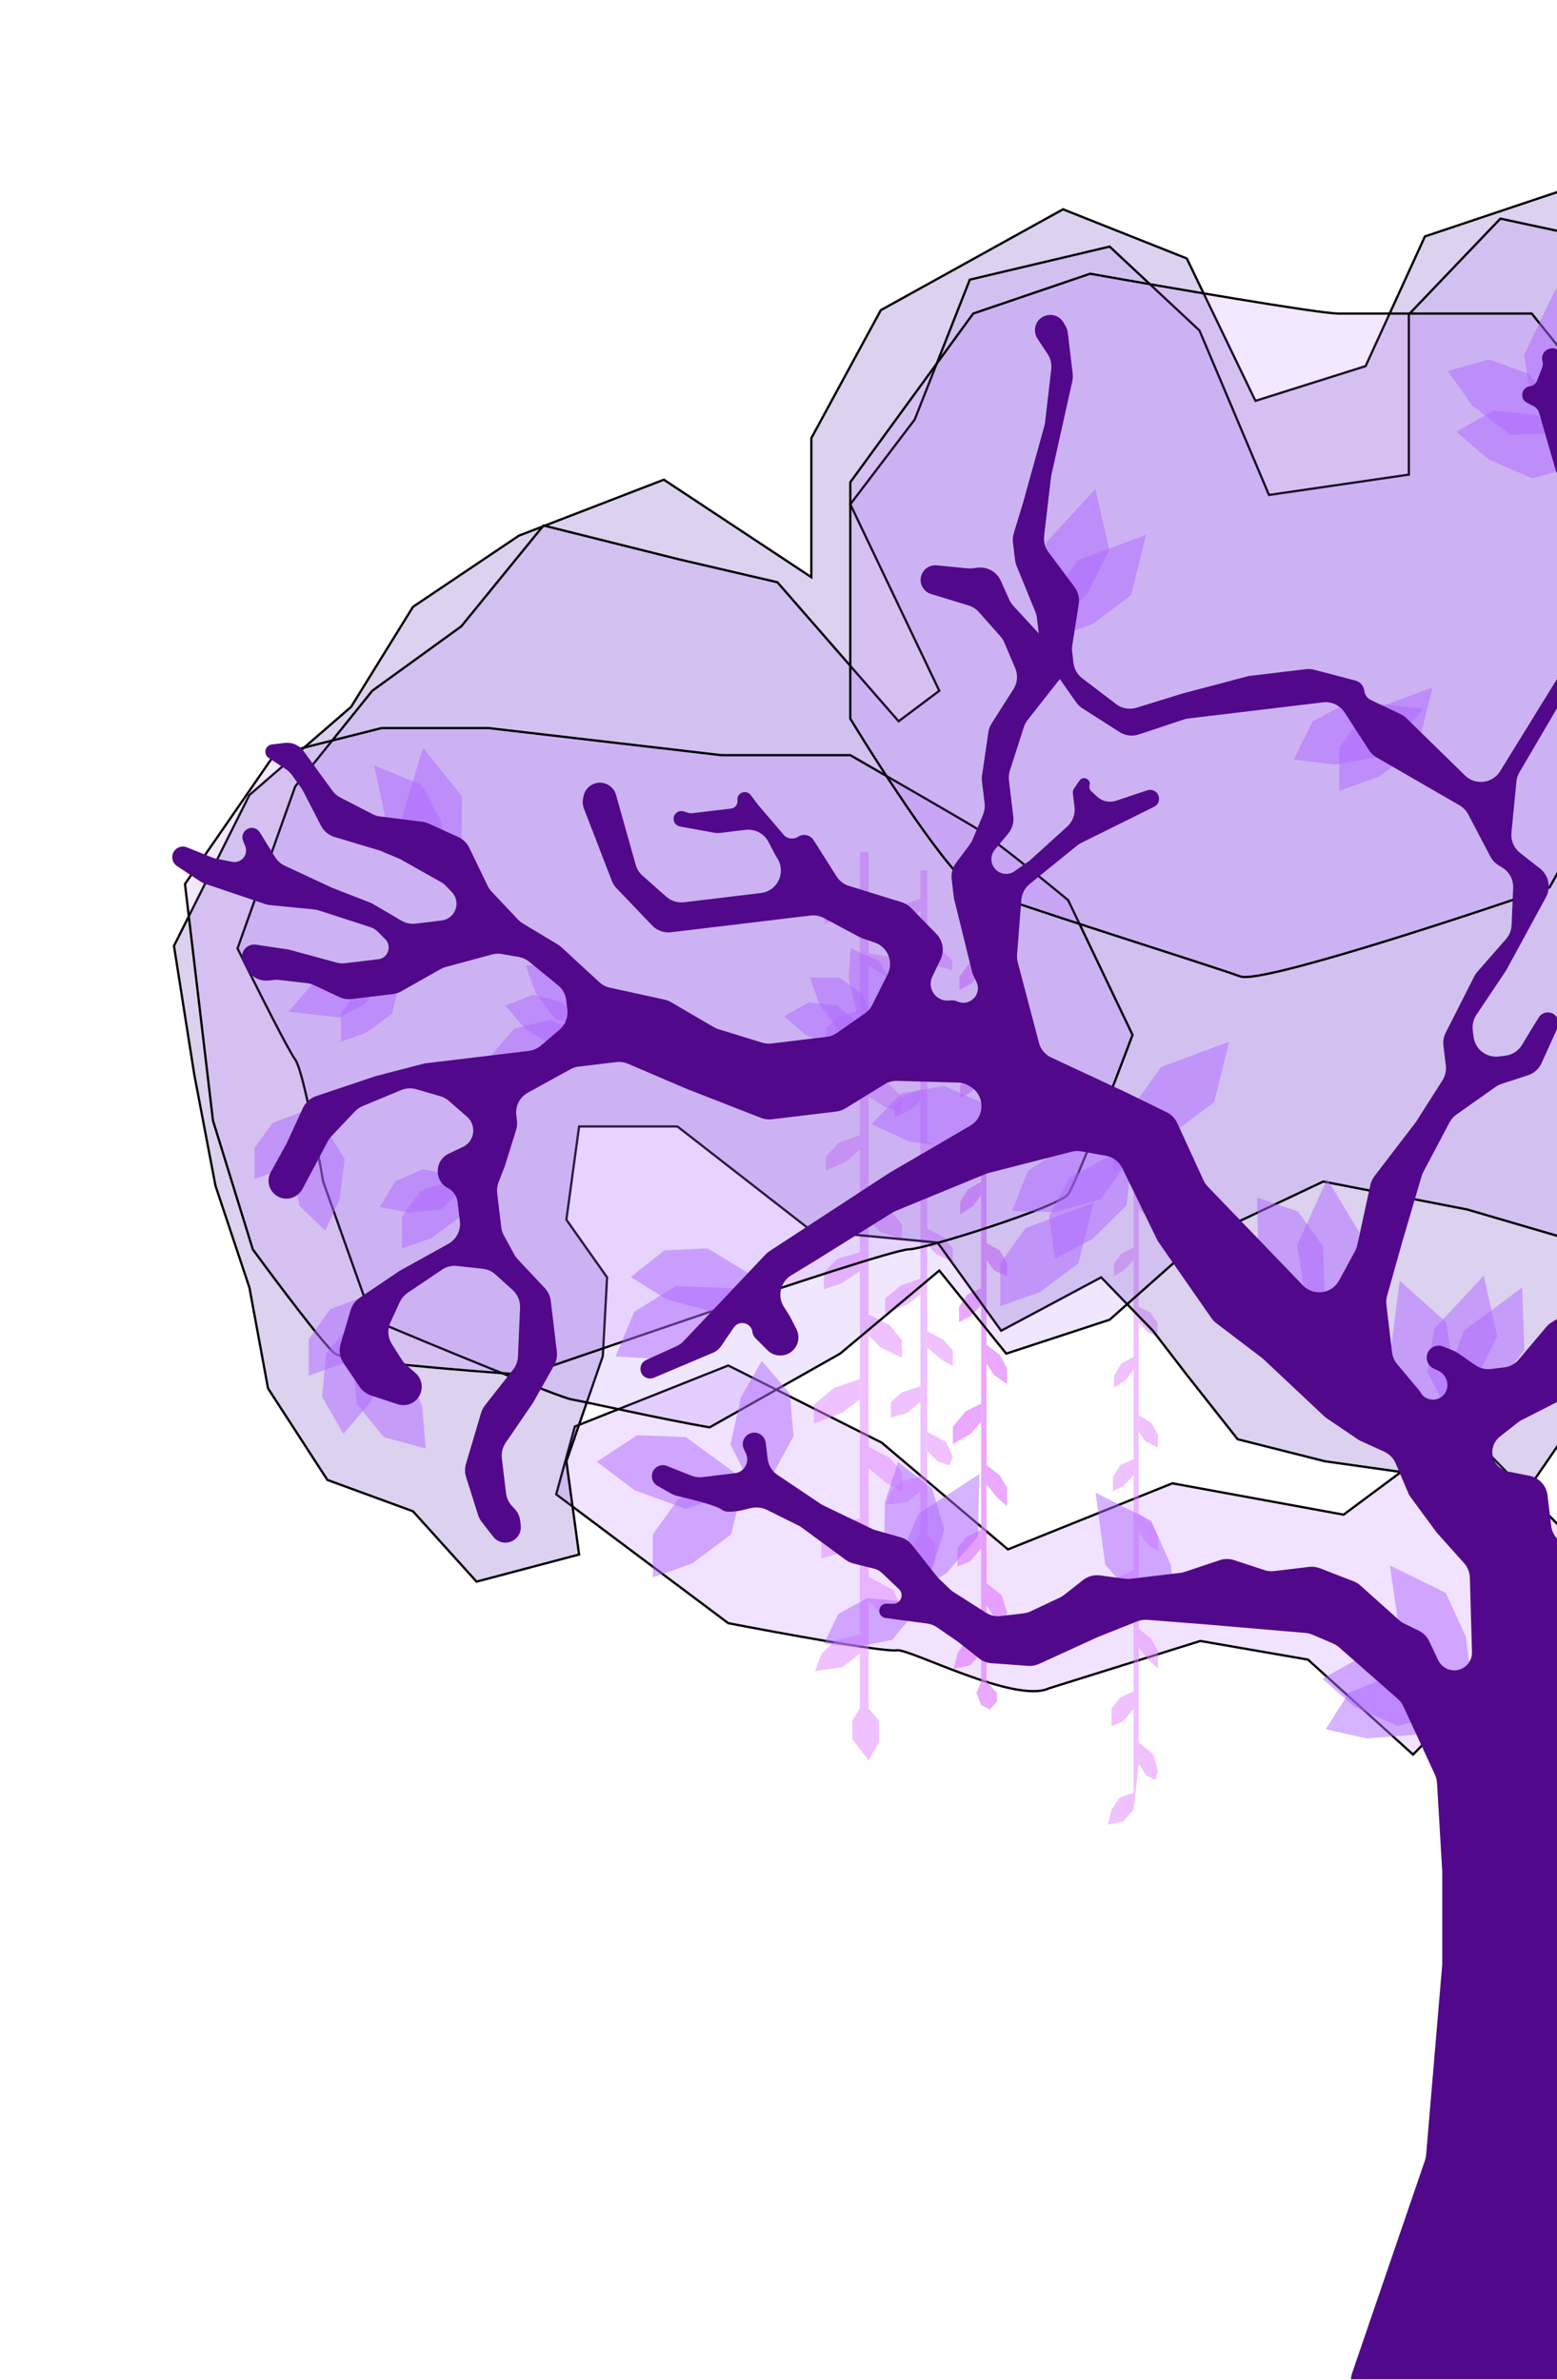 <svg width="687" height="1050" viewBox="0 0 687 1050" fill="none" xmlns="http://www.w3.org/2000/svg">
<g clip-path="url(#clip0_380_559)">
<g filter="url(#filter0_f_380_559)">
<path d="M321.331 716.114L245.417 659.271L253.644 629.354L321.331 602.429L389.019 636.459L444.74 683.579L517.289 654.41L592.829 668.246L645.184 629.354L705.019 690.684L623.494 774.078L577.123 732.194L529.629 723.967L462.69 744.909C447.856 751.765 401.135 727.183 395.75 728.081C390.365 728.978 343.894 720.477 321.331 716.114Z" fill="#BA6EFF" fill-opacity="0.2"/>
<path d="M321.331 716.114L245.417 659.271L253.644 629.354L321.331 602.429L389.019 636.459L444.74 683.579L517.289 654.41L592.829 668.246L645.184 629.354L705.019 690.684L623.494 774.078L577.123 732.194L529.629 723.967L462.69 744.909C447.856 751.765 401.135 727.183 395.75 728.081C390.365 728.978 343.894 720.477 321.331 716.114Z" stroke="black"/>
</g>
<path d="M432.911 619.243L425.902 622.778L420.432 629.512V637.088L428.125 632.711L432.911 627.324V619.243Z" fill="#E384FF" fill-opacity="0.7"/>
<path d="M441.117 597.694L435.305 593.317V601.566L438.553 606.617L444.365 610.657V603.755L441.117 597.694Z" fill="#E384FF" fill-opacity="0.7"/>
<path d="M432.911 741.968H435.305V708.299V698.45V654.933V646.347V601.566V593.317V555.944V548.369V505.945V498.538V453.589V448.539V407.967H432.911V422.613V428.674V471.265V476.989V521.433V527.325V568.402V575.978V619.243V627.324V674.966V683.047V721.598V729.342V741.968Z" fill="#E384FF" fill-opacity="0.7"/>
<path d="M441.117 551.736L435.305 548.369V555.944L438.553 560.321L444.365 563.183V557.123L441.117 551.736Z" fill="#E384FF" fill-opacity="0.7"/>
<path d="M432.911 568.402L426.757 571.095L423.167 576.651V583.217L427.783 581.028L432.911 575.978V568.402Z" fill="#E384FF" fill-opacity="0.7"/>
<path d="M432.911 521.433L427.099 524.632L423.68 530.187V535.743L429.321 532.039L432.911 527.325V521.433Z" fill="#E384FF" fill-opacity="0.7"/>
<path d="M440.775 501.063L435.305 498.538V505.945L439.579 510.154L444.194 512.342V505.945L440.775 501.063Z" fill="#E384FF" fill-opacity="0.7"/>
<path d="M432.911 471.265L427.099 474.127L423.68 478.673V484.397L428.467 481.703L432.911 476.989V471.265Z" fill="#E384FF" fill-opacity="0.7"/>
<path d="M440.775 450.054L435.305 448.539V453.589L439.579 457.629L444.194 459.649V454.599L440.775 450.054Z" fill="#E384FF" fill-opacity="0.7"/>
<path d="M432.911 422.613L427.441 425.307L423.338 430.862V436.754L428.637 433.892L432.911 428.674V422.613Z" fill="#E384FF" fill-opacity="0.7"/>
<path d="M441.117 650.892L435.305 646.347V654.933L440.091 660.825L444.365 664.528V656.448L441.117 650.892Z" fill="#E384FF" fill-opacity="0.7"/>
<path d="M432.911 674.966L426.415 677.996L422.483 683.047V691.127L428.125 688.77L432.911 683.047V674.966Z" fill="#E384FF" fill-opacity="0.7"/>
<path d="M441.972 703.753L435.305 698.45V708.299L438.895 713.686L443.169 715.874L444.365 711.329L441.972 703.753Z" fill="#E384FF" fill-opacity="0.7"/>
<path d="M432.911 721.598L426.415 723.787L422.483 729.342L420.774 736.244L428.125 734.729L432.911 729.342V721.598Z" fill="#E384FF" fill-opacity="0.7"/>
<path d="M435.305 741.968H432.911L430.86 746.85L432.911 752.237L436.843 754.258L439.921 750.554V746.85L435.305 741.968Z" fill="#E384FF" fill-opacity="0.7"/>
<path d="M500.192 692.553L493.621 695.95L488.493 702.423V709.704L495.705 705.497L500.192 700.319V692.553Z" fill="#E384FF" fill-opacity="0.5"/>
<path d="M507.885 671.842L502.436 667.635V675.563L505.481 680.417L510.931 684.301V677.667L507.885 671.842Z" fill="#E384FF" fill-opacity="0.5"/>
<path d="M500.192 798.371L502.436 778.146V768.681V726.855V718.603V675.563V667.635V631.715V624.434V583.659V576.54V533.339V528.485V489.49H500.192V503.567V509.392V550.328V555.829V598.545V604.208V643.688V650.969V692.553V700.319V746.109V753.876V790.929V798.371Z" fill="#E384FF" fill-opacity="0.5"/>
<path d="M507.885 627.67L502.436 624.434V631.715L505.481 635.922L510.931 638.672V632.847L507.885 627.67Z" fill="#E384FF" fill-opacity="0.5"/>
<path d="M500.192 643.688L494.423 646.277L491.057 651.616V657.927L495.384 655.823L500.192 650.969V643.688Z" fill="#E384FF" fill-opacity="0.5"/>
<path d="M500.192 598.545L494.743 601.619L491.538 606.959V612.298L496.827 608.739L500.192 604.208V598.545Z" fill="#E384FF" fill-opacity="0.5"/>
<path d="M507.565 578.967L502.436 576.54V583.659L506.443 587.704L510.77 589.808V583.659L507.565 578.967Z" fill="#E384FF" fill-opacity="0.5"/>
<path d="M500.192 550.328L494.743 553.079L491.538 557.447V562.949L496.025 560.36L500.192 555.829V550.328Z" fill="#E384FF" fill-opacity="0.5"/>
<path d="M507.565 529.941L502.436 528.485V533.339L506.443 537.222L510.77 539.164V534.31L507.565 529.941Z" fill="#E384FF" fill-opacity="0.5"/>
<path d="M500.192 503.567L495.064 506.156L491.217 511.495V517.158L496.186 514.408L500.192 509.392V503.567Z" fill="#E384FF" fill-opacity="0.5"/>
<path d="M507.885 722.971L502.436 718.603V726.855L506.924 732.518L510.931 736.077V728.311L507.885 722.971Z" fill="#E384FF" fill-opacity="0.5"/>
<path d="M500.192 746.109L494.102 749.022L490.416 753.876V761.642L495.705 759.377L500.192 753.876V746.109Z" fill="#E384FF" fill-opacity="0.5"/>
<path d="M508.687 773.777L502.436 768.681V778.146L505.802 783.324L509.809 785.427L510.931 781.059L508.687 773.777Z" fill="#E384FF" fill-opacity="0.5"/>
<path d="M500.192 790.929L494.102 793.032L490.416 798.371L488.813 805.005L495.705 803.549L500.192 798.371V790.929Z" fill="#E384FF" fill-opacity="0.5"/>
<path d="M379.381 608.433L367.991 612.325L359.102 619.74V628.081L371.603 623.261L379.381 617.33V608.433Z" fill="#E384FF" fill-opacity="0.5"/>
<path d="M392.716 584.706L383.27 579.887V588.97L388.549 594.531L397.994 598.979V591.379L392.716 584.706Z" fill="#E384FF" fill-opacity="0.5"/>
<path d="M379.381 753.755H383.27V706.488V695.644V647.729V638.276V588.97V579.887V538.737V530.396V483.685V475.529V426.038V420.477V375.806H379.381V391.932V398.605V445.501V451.803V500.738V507.226V552.454V560.795V608.433V617.33V669.787V678.684V721.131V729.658V753.755Z" fill="#E384FF" fill-opacity="0.5"/>
<path d="M392.716 534.103L383.27 530.396V538.737L388.549 543.557L397.994 546.708V540.035L392.716 534.103Z" fill="#E384FF" fill-opacity="0.5"/>
<path d="M379.381 552.454L369.38 555.42L363.546 561.536V568.765L371.047 566.356L379.381 560.795V552.454Z" fill="#E384FF" fill-opacity="0.5"/>
<path d="M379.381 500.738L369.936 504.26L364.38 510.377V516.494L373.547 512.416L379.381 507.226V500.738Z" fill="#E384FF" fill-opacity="0.5"/>
<path d="M392.16 478.31L383.27 475.529V483.685L390.215 488.319L397.716 490.729V483.685L392.16 478.31Z" fill="#E384FF" fill-opacity="0.5"/>
<path d="M379.381 445.501L369.936 448.652L364.38 453.657V459.959L372.158 456.993L379.381 451.803V445.501Z" fill="#E384FF" fill-opacity="0.5"/>
<path d="M392.16 422.146L383.27 420.477V426.038L390.215 430.487L397.716 432.711V427.15L392.16 422.146Z" fill="#E384FF" fill-opacity="0.5"/>
<path d="M379.381 391.932L370.491 394.898L363.824 401.015V407.502L372.436 404.351L379.381 398.605V391.932Z" fill="#E384FF" fill-opacity="0.5"/>
<path d="M392.716 643.28L383.27 638.276V647.729L391.049 654.216L397.994 658.294V649.397L392.716 643.28Z" fill="#E384FF" fill-opacity="0.5"/>
<path d="M379.381 669.787L368.825 673.123L362.435 678.684V687.581L371.603 684.986L379.381 678.684V669.787Z" fill="#E384FF" fill-opacity="0.5"/>
<path d="M394.105 701.483L383.27 695.644V706.488L389.104 712.42L396.049 714.829L397.994 709.824L394.105 701.483Z" fill="#E384FF" fill-opacity="0.5"/>
<path d="M379.381 721.131L368.825 723.541L362.435 729.658L359.657 737.258L371.603 735.59L379.381 729.658V721.131Z" fill="#E384FF" fill-opacity="0.5"/>
<path d="M383.27 753.755H379.381L376.047 759.13V767.286L383.27 776.695L387.848 768.658V759.13L383.27 753.755Z" fill="#E384FF" fill-opacity="0.5"/>
<path d="M406.114 564.144L397.353 567.158L390.515 572.899V579.357L400.131 575.626L406.114 571.033V564.144Z" fill="#E384FF" fill-opacity="0.5"/>
<path d="M416.372 545.774L409.106 542.043V549.075L413.166 553.381L420.432 556.825V550.941L416.372 545.774Z" fill="#E384FF" fill-opacity="0.5"/>
<path d="M406.114 676.661H409.106V640.064V631.669V594.57V587.251V549.075V542.043V510.183V503.724V467.558V461.244V422.925V418.62V384.032H406.114V396.518V401.685V437.994V442.874V480.762V485.785V520.803V527.261V564.144V571.033V611.648V618.537V651.402V658.004V676.661Z" fill="#E384FF" fill-opacity="0.5"/>
<path d="M416.372 506.595L409.106 503.724V510.183L413.166 513.914L420.432 516.354V511.187L416.372 506.595Z" fill="#E384FF" fill-opacity="0.5"/>
<path d="M406.114 520.803L398.421 523.099L393.934 527.835V533.432L399.703 531.566L406.114 527.261V520.803Z" fill="#E384FF" fill-opacity="0.5"/>
<path d="M406.114 480.762L398.849 483.489L394.575 488.225V492.961L401.627 489.803L406.114 485.785V480.762Z" fill="#E384FF" fill-opacity="0.5"/>
<path d="M415.944 463.396L409.106 461.244V467.558L414.448 471.146L420.218 473.012V467.558L415.944 463.396Z" fill="#E384FF" fill-opacity="0.5"/>
<path d="M406.114 437.994L398.849 440.434L394.575 444.309V449.188L400.558 446.892L406.114 442.874V437.994Z" fill="#E384FF" fill-opacity="0.5"/>
<path d="M415.944 419.911L409.106 418.62V422.925L414.448 426.369L420.218 428.092V423.786L415.944 419.911Z" fill="#E384FF" fill-opacity="0.5"/>
<path d="M406.114 396.518L399.276 398.814L394.147 403.55V408.573L400.772 406.134L406.114 401.685V396.518Z" fill="#E384FF" fill-opacity="0.5"/>
<path d="M416.372 591.125L409.106 587.251V594.57L415.089 599.593L420.432 602.75V595.861L416.372 591.125Z" fill="#E384FF" fill-opacity="0.5"/>
<path d="M406.114 611.648L397.994 614.231L393.079 618.537V625.426L400.131 623.416L406.114 618.537V611.648Z" fill="#E384FF" fill-opacity="0.5"/>
<path d="M417.44 636.189L409.106 631.669V640.064L413.594 644.657L418.936 646.522L420.432 642.648L417.44 636.189Z" fill="#E384FF" fill-opacity="0.5"/>
<path d="M406.114 651.402L397.994 653.268L393.079 658.004L390.942 663.888L400.131 662.596L406.114 658.004V651.402Z" fill="#E384FF" fill-opacity="0.5"/>
<path d="M409.106 676.661H406.114L403.55 680.823V687.138L409.106 694.422L412.627 688.2V680.823L409.106 676.661Z" fill="#E384FF" fill-opacity="0.5"/>
<g filter="url(#filter1_f_380_559)">
<path d="M357.98 254.641L292.91 211.635L228.962 236.317L182.217 267.73L154.917 311.858L110.042 350.75L76.759 417.316L85.734 474.158L95.083 523.147L110.042 568.023L118.269 612.525L144.446 652.913L182.217 666.75L210.264 697.789L255.514 685.822L249.904 644.686L265.985 598.314L267.854 563.536L249.904 538.106L255.514 496.97H298.893L357.98 542.968L413.7 548.203L441.748 587.095L485.876 563.536L508.687 587.095L523.646 606.541L546.084 634.963L584.602 644.686L642.94 652.913H676.971L689.312 634.963H720.351H754.382V136.843L701.279 80L628.73 104.308L602.552 161.524L553.937 176.857L523.646 114.031L469.047 92.341L388.645 136.843L357.98 193.311V254.641Z" fill="#7548C2" fill-opacity="0.25"/>
<path d="M357.98 254.641L292.91 211.635L228.962 236.317L182.217 267.73L154.917 311.858L110.042 350.75L76.759 417.316L85.734 474.158L95.083 523.147L110.042 568.023L118.269 612.525L144.446 652.913L182.217 666.75L210.264 697.789L255.514 685.822L249.904 644.686L265.985 598.314L267.854 563.536L249.904 538.106L255.514 496.97H298.893L357.98 542.968L413.7 548.203L441.748 587.095L485.876 563.536L508.687 587.095L523.646 606.541L546.084 634.963L584.602 644.686L642.94 652.913H676.971L689.312 634.963H720.351H754.382V136.843L701.279 80L628.73 104.308L602.552 161.524L553.937 176.857L523.646 114.031L469.047 92.341L388.645 136.843L357.98 193.311V254.641Z" stroke="black"/>
</g>
<g filter="url(#filter2_f_380_559)">
<path d="M693.426 547.081L757 560.544V209.391L719.604 108.795L662.013 96.454L621.625 138.712V209.391L559.921 218.366L529.256 145.817L489.616 108.795L427.912 123.38L403.604 185.084L375.183 222.48L414.449 304.752L396.499 318.215L343.022 256.885L299.642 246.788L239.808 231.829L203.533 276.331L164.267 304.752L130.236 347.01L104.807 418.437C111.912 432.897 126.946 462.939 130.236 467.426C133.527 471.914 139.835 505.197 142.577 521.277L164.267 582.233C191.317 593.577 246.764 616.489 252.149 617.386C257.534 618.284 291.415 625.987 313.105 629.727L370.695 597.192L414.449 560.544L443.992 597.192L489.616 582.233L529.256 547.081L583.855 521.277L647.429 533.618L693.426 547.081Z" fill="#9C63FF" fill-opacity="0.15"/>
<path d="M693.426 547.081L757 560.544V209.391L719.604 108.795L662.013 96.454L621.625 138.712V209.391L559.921 218.366L529.256 145.817L489.616 108.795L427.912 123.38L403.604 185.084L375.183 222.48L414.449 304.752L396.499 318.215L343.022 256.885L299.642 246.788L239.808 231.829L203.533 276.331L164.267 304.752L130.236 347.01L104.807 418.437C111.912 432.897 126.946 462.939 130.236 467.426C133.527 471.914 139.835 505.197 142.577 521.277L164.267 582.233C191.317 593.577 246.764 616.489 252.149 617.386C257.534 618.284 291.415 625.987 313.105 629.727L370.695 597.192L414.449 560.544L443.992 597.192L489.616 582.233L529.256 547.081L583.855 521.277L647.429 533.618L693.426 547.081Z" stroke="black"/>
</g>
<g filter="url(#filter3_f_380_559)">
<path d="M215.5 321.207L318.34 333.174H375.182C390.141 341.775 421.928 360.099 429.407 364.587C436.887 369.074 460.446 388.147 471.291 397.122L499.712 456.582C491.61 478.147 474.582 522.4 471.291 526.887C467.178 532.497 407.717 551.195 400.986 551.195C395.601 551.195 343.645 568.397 318.34 576.998L231.954 606.542C205.777 604.797 152.3 600.483 147.812 597.193C143.325 593.902 121.759 565.156 111.538 551.195L93.961 494.352L81.621 390.016L120.887 333.174L168.38 321.207H215.5Z" fill="#AF69FF" fill-opacity="0.15"/>
<path d="M215.5 321.207L318.34 333.174H375.182C390.141 341.775 421.928 360.099 429.407 364.587C436.887 369.074 460.446 388.147 471.291 397.122L499.712 456.582C491.61 478.147 474.582 522.4 471.291 526.887C467.178 532.497 407.717 551.195 400.986 551.195C395.601 551.195 343.645 568.397 318.34 576.998L231.954 606.542C205.777 604.797 152.3 600.483 147.812 597.193C143.325 593.902 121.759 565.156 111.538 551.195L93.961 494.352L81.621 390.016L120.887 333.174L168.38 321.207H215.5Z" stroke="black"/>
</g>
<g filter="url(#filter4_f_380_559)">
<path d="M590.586 138.338H675.85L709.507 180.222L727.083 264.364C721.723 286.926 710.703 333.697 709.507 340.279C708.31 346.86 691.806 377.176 683.703 391.512C641.819 405.972 555.882 434.069 547.206 430.778C536.361 426.664 441.748 397.121 429.407 391.512C419.535 387.024 389.144 340.029 375.183 317.093V212.757L429.407 138.338L481.014 120.762C513.923 126.62 581.91 138.338 590.586 138.338Z" fill="#AF69FF" fill-opacity="0.15"/>
<path d="M590.586 138.338H675.85L709.507 180.222L727.083 264.364C721.723 286.926 710.703 333.697 709.507 340.279C708.31 346.86 691.806 377.176 683.703 391.512C641.819 405.972 555.882 434.069 547.206 430.778C536.361 426.664 441.748 397.121 429.407 391.512C419.535 387.024 389.144 340.029 375.183 317.093V212.757L429.407 138.338L481.014 120.762C513.923 126.62 581.91 138.338 590.586 138.338Z" stroke="black"/>
</g>
<path d="M302.634 634.026L331.805 655.387L302.561 665.636L280.063 657.498L263.366 644.882L281.213 633.153L302.634 634.026Z" fill="#AF69FF" fill-opacity="0.5"/>
<path d="M299.132 661.515L329.184 650.296L322.533 676.972L305.537 689.687L288.048 695.92V676.972L299.132 661.515Z" fill="#AF69FF" fill-opacity="0.5"/>
<path d="M350.128 633.694L334.641 661.785L322.305 637.215L326.914 616.496L336.12 600.373L348.465 614.746L350.128 633.694Z" fill="#AF69FF" fill-opacity="0.5"/>
<path d="M382.595 705.076L407.036 707.255L393.64 723.467L377.714 726.63L363.588 725.157L369.844 712.082L382.595 705.076Z" fill="#AF69FF" fill-opacity="0.5"/>
<path d="M416.67 674.891L407.137 705.519L390.121 683.926L390.477 662.703L396.259 645.06L411.238 656.663L416.67 674.891Z" fill="#AF69FF" fill-opacity="0.5"/>
<path d="M405.294 667.857L432.136 650.295L431.524 677.78L417.745 693.926L402.059 703.858L397.886 685.376L405.294 667.857Z" fill="#AF69FF" fill-opacity="0.5"/>
<path d="M487.676 690.312L483.385 658.522L507.928 670.912L516.567 690.3L518.775 708.735L500.297 704.542L487.676 690.312Z" fill="#AF69FF" fill-opacity="0.5"/>
<path d="M452.458 541.844L482.509 530.625L475.858 557.301L458.862 570.016L441.373 576.249V557.301L452.458 541.844Z" fill="#AF69FF" fill-opacity="0.5"/>
<path d="M471.821 519.622L500.083 504.449L497.094 531.779L481.969 546.672L465.482 555.208L462.924 536.434L471.821 519.622Z" fill="#AF69FF" fill-opacity="0.5"/>
<path d="M469.492 506.226L501.565 506.757L485.632 529.162L465.166 534.791L446.609 534.207L453.528 516.568L469.492 506.226Z" fill="#AF69FF" fill-opacity="0.5"/>
<path d="M312.204 550.764L339.622 567.414L314.558 578.71L294.049 573.238L278.326 563.365L293.203 551.632L312.204 550.764Z" fill="#AF69FF" fill-opacity="0.5"/>
<path d="M248.224 442.25L263.081 459.105L243.965 461.426L231.396 453.487L222.943 443.605L235.339 438.865L248.224 442.25Z" fill="#AF69FF" fill-opacity="0.5"/>
<path d="M242.788 449.926L268.681 459.481L249.369 473.142L231.149 471.891L216.247 466.138L226.883 453.783L242.788 449.926Z" fill="#AF69FF" fill-opacity="0.5"/>
<path d="M255.641 433.576L263.366 454.339L244.999 449.744L236.244 438.001L231.953 425.918L244.999 425.918L255.641 433.576Z" fill="#AF69FF" fill-opacity="0.5"/>
<path d="M369.34 443.613L385.5 457.292L367.996 462.075L355.189 456.394L345.956 448.338L356.864 442.221L369.34 443.613Z" fill="#AF69FF" fill-opacity="0.5"/>
<path d="M380.868 438.864L388.533 459.396L370.308 454.852L361.621 443.24L357.362 431.291L370.308 431.291L380.868 438.864Z" fill="#AF69FF" fill-opacity="0.5"/>
<path d="M394.882 435.568L393.728 458.618L378.001 446.621L374.446 431.769L375.314 418.439L387.831 423.84L394.882 435.568Z" fill="#AF69FF" fill-opacity="0.5"/>
<path d="M186.533 515.86L208.505 519.872L195.012 533.451L180.313 534.991L167.632 532.479L174.391 521.149L186.533 515.86Z" fill="#AF69FF" fill-opacity="0.5"/>
<path d="M177.369 360.606L186.66 329.904L203.847 351.362L203.658 372.587L198.015 390.275L182.945 378.791L177.369 360.606Z" fill="#AF69FF" fill-opacity="0.5"/>
<path d="M170.637 363.547L165.048 337.661L186.05 346.27L194.414 361.669L197.424 376.698L181.945 374.443L170.637 363.547Z" fill="#AF69FF" fill-opacity="0.5"/>
<path d="M149.697 448.844L127.243 446.386L139.872 431.713L154.587 429.097L167.56 430.713L161.562 442.631L149.697 448.844Z" fill="#AF69FF" fill-opacity="0.5"/>
<path d="M157.684 437.012L177.354 429.655L173 447.148L161.876 455.485L150.428 459.572V447.148L157.684 437.012Z" fill="#AF69FF" fill-opacity="0.5"/>
<path d="M120.346 495.338L142.202 487.246L137.365 506.488L125.004 515.659L112.285 520.155V506.488L120.346 495.338Z" fill="#AF69FF" fill-opacity="0.5"/>
<path d="M129.21 516.357L139.863 491.735L152.09 511.2L149.905 528.815L143.527 542.973L132.105 531.996L129.21 516.357Z" fill="#AF69FF" fill-opacity="0.5"/>
<path d="M185.618 525.44L208.02 517.164L203.062 536.843L190.392 546.223L177.354 550.821V536.843L185.618 525.44Z" fill="#AF69FF" fill-opacity="0.5"/>
<path d="M512.292 470.792L542.344 459.573L535.693 486.249L518.696 498.964L501.208 505.197V486.249L512.292 470.792Z" fill="#AF69FF" fill-opacity="0.5"/>
<path d="M416.499 479.084L445.837 492.055L422.44 506.493L401.397 503.714L384.531 495.953L397.769 482.398L416.499 479.084Z" fill="#AF69FF" fill-opacity="0.5"/>
<path d="M583.785 549.857L584.839 581.917L561.675 567.11L555.041 546.948L554.708 528.384L572.667 534.424L583.785 549.857Z" fill="#AF69FF" fill-opacity="0.5"/>
<path d="M572.325 549.347L585.625 520.157L599.799 543.714L596.783 564.725L588.833 581.503L575.428 568.113L572.325 549.347Z" fill="#AF69FF" fill-opacity="0.5"/>
<path d="M645.841 587.087L671.639 568.023L672.594 595.499L659.758 612.404L644.663 623.214L639.443 604.999L645.841 587.087Z" fill="#AF69FF" fill-opacity="0.5"/>
<path d="M632.813 586.25L654.688 562.788L660.654 589.625L651.128 608.594L638.265 621.982L629.801 605.031L632.813 586.25Z" fill="#AF69FF" fill-opacity="0.5"/>
<path d="M602.044 314.476L632.095 303.257L625.444 329.933L608.448 342.648L590.959 348.88V329.933L602.044 314.476Z" fill="#AF69FF" fill-opacity="0.5"/>
<path d="M596.088 309.278L627.981 312.712L610.084 333.581L589.192 337.334L570.764 335.071L579.253 318.131L596.088 309.278Z" fill="#AF69FF" fill-opacity="0.5"/>
<path d="M475.644 247.162L505.695 235.943L499.045 262.619L482.048 275.334L464.559 281.567V262.619L475.644 247.162Z" fill="#AF69FF" fill-opacity="0.5"/>
<path d="M461.571 239.357L483.287 215.748L489.434 242.544L480.036 261.576L467.264 275.052L458.686 258.157L461.571 239.357Z" fill="#AF69FF" fill-opacity="0.5"/>
<path d="M613.527 596.851L617.58 565.031L638.097 583.331L641.443 604.292L638.822 622.672L622.051 613.855L613.527 596.851Z" fill="#AF69FF" fill-opacity="0.5"/>
<path d="M298.203 567.384L334.502 568.789L315.901 593.756L292.589 599.616L271.593 598.489L279.87 578.692L298.203 567.384Z" fill="#AF69FF" fill-opacity="0.5"/>
<path d="M145.69 577.588L171.371 568.024L165.687 590.765L151.163 601.604L136.218 606.917V590.765L145.69 577.588Z" fill="#AF69FF" fill-opacity="0.5"/>
<path d="M143.948 597.252L164.364 572.51L171.942 598.938L163.58 618.447L151.551 632.589L142.077 616.18L143.948 597.252Z" fill="#AF69FF" fill-opacity="0.5"/>
<path d="M157.403 619.401L154.344 587.47L178.39 600.798L186.273 620.506L187.767 639.012L169.465 634.108L157.403 619.401Z" fill="#AF69FF" fill-opacity="0.5"/>
<path d="M677.942 183.069L702.579 203.611L676.113 211.055L656.646 202.593L642.566 190.491L659.023 181.102L677.942 183.069Z" fill="#AF69FF" fill-opacity="0.5"/>
<path d="M692.776 167.215L717.002 146.191L720.106 173.508L708.632 191.366L694.429 203.324L687.8 185.574L692.776 167.215Z" fill="#AF69FF" fill-opacity="0.5"/>
<path d="M672.543 156.406L686.438 127.495L700.126 151.338L696.68 172.282L688.388 188.894L675.26 175.232L672.543 156.406Z" fill="#AF69FF" fill-opacity="0.5"/>
<path d="M674.944 165.115L693.811 191.057L666.328 191.804L649.521 178.84L638.826 163.663L657.08 158.582L674.944 165.115Z" fill="#AF69FF" fill-opacity="0.5"/>
<path d="M617.884 722.37L613.245 690.63L637.923 702.749L646.773 722.042L649.183 740.452L630.66 736.461L617.884 722.37Z" fill="#AF69FF" fill-opacity="0.5"/>
<path d="M612.728 739.746L644.125 746.32L624.249 765.315L603.089 766.981L584.975 762.905L595.099 746.889L612.728 739.746Z" fill="#AF69FF" fill-opacity="0.5"/>
<path d="M618.919 733.506L643.376 754.262L616.846 761.475L597.454 752.844L583.479 740.62L600.018 731.374L618.919 733.506Z" fill="#AF69FF" fill-opacity="0.5"/>
<path fill-rule="evenodd" clip-rule="evenodd" d="M756.999 978.898V1049.69H596.081C596.126 1048.77 596.3 1047.84 596.616 1046.92L628.745 953.122C629.011 952.346 629.18 951.541 629.249 950.724L636.361 866.669V825.563L634.053 786.565C633.979 785.318 633.673 784.096 633.149 782.963L619.231 752.832C618.645 751.564 617.8 750.433 616.751 749.511L590.829 726.749C590.037 726.053 589.14 725.487 588.171 725.072L579.134 721.197C578.152 720.777 577.11 720.516 576.046 720.425L531.113 716.582L506.251 714.643C504.73 714.524 503.202 714.755 501.784 715.318L484.525 722.17L458.498 734.068C456.97 734.767 455.291 735.069 453.616 734.947L437.492 733.776C435.506 733.632 433.608 732.898 432.041 731.668L422.558 724.223L413.449 717.95C412.15 717.055 410.657 716.48 409.094 716.272L390.731 713.833C390.377 713.786 390.034 713.679 389.715 713.518C386.673 711.98 387.854 707.383 391.261 707.502L393.925 707.594C397.39 707.715 399.165 703.486 396.65 701.098L389.124 693.95C388.16 693.034 386.974 692.383 385.683 692.061L376.62 689.802C375.354 689.487 374.163 688.927 373.112 688.154L353.755 673.912C353.287 673.568 352.79 673.265 352.27 673.007L338.41 666.137C335.98 664.932 333.174 664.801 330.558 665.519C326.134 666.733 320.642 667.699 318.685 666.162C316.246 664.247 305.374 661.476 299.049 660.054C298.07 659.834 297.13 659.479 296.255 658.986L290.105 655.523C288.751 654.76 287.842 653.398 287.657 651.855C287.216 648.182 290.867 645.376 294.304 646.746L305.045 651.031C306.598 651.651 308.282 651.871 309.942 651.672L319.796 650.49L324.289 649.951C328.461 649.451 330.916 645.01 329.121 641.211L328.221 639.306C326.445 635.548 329.685 631.363 333.768 632.142C335.943 632.556 337.599 634.331 337.862 636.529L338.711 643.6C339.057 646.492 340.648 649.09 343.067 650.713L362.085 663.476C362.48 663.741 362.892 663.977 363.32 664.183L384.748 674.5C385.27 674.751 385.813 674.957 386.37 675.114L397.277 678.192C399.302 678.764 401.096 679.96 402.402 681.609L413.788 695.991L419.158 701.15C419.633 701.606 420.152 702.014 420.707 702.368L434.994 711.481C436.944 712.726 439.265 713.255 441.562 712.98L451.733 711.76C452.799 711.632 453.838 711.333 454.809 710.875L467.608 704.836C468.287 704.516 468.927 704.121 469.517 703.657L477.879 697.09C480.005 695.421 482.715 694.683 485.392 695.045L496.358 696.524C497.196 696.637 498.046 696.643 498.886 696.542L520.789 693.915C521.461 693.835 522.123 693.686 522.765 693.472L538.217 688.313C540.255 687.633 542.458 687.627 544.499 688.296L557.93 692.701C559.317 693.156 560.787 693.301 562.237 693.127L577.607 691.284C579.235 691.089 580.886 691.297 582.415 691.89L597.213 697.633C598.335 698.068 599.368 698.702 600.264 699.504L617.31 714.757C617.995 715.371 618.762 715.887 619.588 716.29L625.993 719.42C628.033 720.417 629.674 722.079 630.644 724.132L634.569 732.438C635.688 734.807 637.918 736.461 640.51 736.844C645.334 737.556 649.63 733.739 649.491 728.865L648.55 696.009C648.483 693.646 647.58 691.384 646.002 689.623L633.941 676.16L622.491 660.631C622.03 660.005 621.643 659.327 621.338 658.611L615.82 645.639C614.841 643.338 613.036 641.487 610.759 640.451L600.516 635.79C600.003 635.557 599.511 635.281 599.045 634.965L585.425 625.729C584.988 625.432 584.575 625.102 584.191 624.74L557.128 599.315L536.66 583.75C535.829 583.118 535.102 582.36 534.506 581.503L511.277 548.134C510.981 547.709 510.719 547.262 510.492 546.796L495.198 515.368C493.799 512.493 491.109 510.46 487.961 509.899L477.074 507.957C475.667 507.706 474.221 507.76 472.836 508.115L435.473 517.688L395.202 534.245C394.686 534.457 394.188 534.712 393.715 535.007L358.804 556.765L349.126 562.641C344.337 565.548 342.871 571.821 345.874 576.55L348.515 580.709L351.41 586.37C352.954 589.39 352.429 593.055 350.1 595.52C346.997 598.803 341.794 598.873 338.604 595.674L333.294 590.347C332.579 589.63 332.125 588.695 332.005 587.69C331.506 583.534 326.12 582.221 323.765 585.681L318.199 593.858C317.308 595.167 316.057 596.192 314.598 596.809L288.506 607.839C287.675 608.19 286.755 608.269 285.876 608.064C281.912 607.139 281.371 601.717 285.074 600.028L298.682 593.819C299.781 593.318 300.772 592.609 301.602 591.731L337.755 553.477C338.294 552.907 338.898 552.402 339.555 551.973L392.377 517.478L428.106 496.644C434.672 492.815 434.735 483.35 428.22 479.435L427.541 479.026C426.065 478.139 424.386 477.648 422.665 477.601L395.857 476.862C393.914 476.808 391.998 477.322 390.343 478.34L373.022 488.993C371.79 489.751 370.409 490.232 368.974 490.404L340.618 493.805C338.983 494.001 337.326 493.791 335.792 493.192L302.984 480.39L277.072 469.308C275.459 468.618 273.692 468.365 271.949 468.574L255.308 470.57C254.034 470.723 252.801 471.119 251.677 471.738L232.915 482.066C229.343 484.032 227.323 487.97 227.808 492.018L228.092 494.388C228.26 495.789 228.13 497.21 227.71 498.557L222.73 514.518L219.979 521.589C219.384 523.12 219.175 524.775 219.37 526.406L221.175 541.45C221.326 542.714 221.718 543.938 222.329 545.055L226.927 553.467C227.331 554.207 227.827 554.892 228.402 555.507L240.39 568.308C241.844 569.861 242.766 571.839 243.019 573.952L245.701 596.315C245.955 598.428 245.527 600.567 244.481 602.421L235.237 618.798L223.109 636.528C221.741 638.529 221.145 640.958 221.434 643.365L223.284 658.788C223.536 660.888 224.447 662.854 225.887 664.403L227.183 665.799C228.472 667.187 229.288 668.947 229.514 670.827L229.767 672.938C230.216 676.682 227.545 680.081 223.801 680.53C221.421 680.816 219.065 679.832 217.595 677.938L212.571 671.468C211.846 670.534 211.292 669.479 210.936 668.352L205.658 651.676C205.055 649.771 205.036 647.728 205.605 645.813L212.284 623.319C212.643 622.108 213.229 620.976 214.01 619.983L226.406 604.224C227.702 602.576 228.448 600.562 228.537 598.468L229.455 576.948C229.582 573.975 228.378 571.1 226.171 569.105L218.634 562.288C217.075 560.878 215.111 559.995 213.021 559.765L201.695 558.518C199.341 558.259 196.972 558.844 195.009 560.168L179.887 570.366C178.373 571.388 177.167 572.805 176.401 574.464L172.261 583.427C170.835 586.513 171.075 590.112 172.898 592.981L177.32 599.944C177.828 600.744 178.447 601.468 179.159 602.094L183.328 605.757C186.703 608.724 187.015 613.873 184.021 617.225C181.876 619.627 178.51 620.529 175.451 619.52L163.789 615.673C161.693 614.982 159.885 613.617 158.647 611.792L151.593 601.398C149.908 598.915 149.427 595.807 150.283 592.931L154.73 577.98C155.391 575.759 156.803 573.837 158.724 572.541L176.229 560.734L197.835 548.746C201.389 546.774 203.396 542.847 202.912 538.811L201.891 530.295C201.572 527.639 199.947 525.318 197.56 524.111C195.173 522.904 193.547 520.583 193.229 517.928L193.197 517.659C192.761 514.026 194.7 510.521 198.01 508.959L204.2 506.039C207.336 504.559 209.173 501.238 208.76 497.795C208.523 495.818 207.562 493.998 206.063 492.688L198.038 485.677C196.935 484.713 195.634 484.003 194.227 483.598L183.623 480.543C181.442 479.914 179.112 480.047 177.016 480.918L159.998 487.994C158.702 488.532 157.533 489.338 156.569 490.359L146.221 501.308C145.604 501.961 145.078 502.694 144.657 503.487L133.55 524.407C133.246 524.98 132.874 525.514 132.442 525.997L132.264 526.197C128.448 530.47 121.493 529.381 119.166 524.145C118.162 521.885 118.275 519.285 119.472 517.121L126.421 504.555L133.629 488.875C134.781 486.369 136.918 484.45 139.533 483.572L165.913 474.718L187.379 469.155L216.865 465.619L233.322 463.645C235.281 463.41 237.126 462.601 238.626 461.32L246.905 454.248C249.449 452.075 250.737 448.775 250.339 445.454L249.832 441.23C249.524 438.657 248.229 436.305 246.22 434.668L233.479 424.286C232.149 423.202 230.562 422.479 228.872 422.186L221.416 420.892C219.978 420.642 218.502 420.711 217.092 421.092L196.687 426.62C195.884 426.838 195.111 427.155 194.386 427.563L177.047 437.349C175.899 437.997 174.633 438.412 173.323 438.569L155.153 440.748C153.294 440.971 151.409 440.668 149.714 439.872L138.569 434.642C137.593 434.184 136.549 433.886 135.477 433.762L123.102 432.32C122.322 432.229 121.534 432.231 120.754 432.324L118.725 432.567C114.617 433.06 110.631 430.966 108.707 427.303L107.347 424.713C106.346 422.807 106.558 420.49 107.889 418.797C109.103 417.254 111.053 416.481 112.995 416.774L127.521 418.962L148.52 424.672C149.762 425.009 151.057 425.104 152.335 424.951L166.912 423.202C171.222 422.685 173.044 417.432 169.979 414.358L166.572 410.94C165.728 410.093 164.694 409.459 163.557 409.089L140.793 401.691C140.11 401.47 139.406 401.322 138.692 401.251L119.106 399.304C118.352 399.229 117.608 399.068 116.89 398.825L90.519 389.899C89.703 389.623 88.925 389.242 88.206 388.766L78.103 382.08C76.955 381.32 76.199 380.094 76.035 378.727C75.611 375.189 79.132 372.489 82.439 373.817L93.775 378.368C94.307 378.582 94.858 378.744 95.421 378.854L102.484 380.222C106.466 380.993 109.719 377.046 108.201 373.285L107.26 370.954C105.836 367.425 109.514 364 112.933 365.67C113.639 366.015 114.233 366.554 114.645 367.223L121.356 378.116C122.381 379.781 123.872 381.108 125.643 381.934L146.373 391.601L163.207 398.17C163.698 398.362 164.173 398.592 164.628 398.858L177.126 406.182C179.01 407.286 181.204 407.743 183.372 407.483L194.843 406.107C196.695 405.885 198.396 404.977 199.612 403.563C202.114 400.652 201.998 396.317 199.344 393.544L196.84 390.926C196.16 390.216 195.379 389.609 194.521 389.126L176.568 379.015L167.746 375.292L147.619 369.256C145.017 368.476 142.844 366.67 141.6 364.254L133.747 348.996C133.52 348.555 133.261 348.132 132.972 347.73L128.745 341.859C128.03 340.866 127.14 340.013 126.118 339.342L118.534 334.362C117.735 333.838 117.209 332.988 117.095 332.04C116.882 330.263 118.15 328.649 119.927 328.436L125.629 327.752C128.86 327.365 132.049 328.756 133.963 331.388L146.66 348.843C147.577 350.104 148.776 351.133 150.161 351.848L164.333 359.161C165.376 359.699 166.505 360.049 167.669 360.196L186.273 362.541C187.269 362.666 188.24 362.941 189.154 363.355L202.187 369.267C204.32 370.235 206.046 371.921 207.063 374.031L215.166 390.835C215.613 391.762 216.2 392.614 216.907 393.362L228.602 405.731C229.226 406.391 229.937 406.963 230.716 407.432L246.074 416.662C246.656 417.012 247.2 417.42 247.7 417.881L264.459 433.33C265.765 434.534 267.368 435.368 269.103 435.747L293.167 441.004C294.19 441.228 295.172 441.61 296.076 442.138L314.941 453.154C315.604 453.541 316.309 453.85 317.042 454.076L336.273 459.993C337.609 460.404 339.016 460.53 340.404 460.364L364.715 457.448C366.344 457.252 367.899 456.66 369.244 455.722L381.669 447.058C383.039 446.102 384.148 444.819 384.894 443.325L391.666 429.774C394.373 424.357 391.682 417.796 385.952 415.84L380.709 414.05C380.197 413.875 379.701 413.66 379.225 413.405L363.543 405.022C361.735 404.056 359.673 403.668 357.638 403.913L336.587 406.437L310.639 409.55L296.14 411.289C293.016 411.663 289.898 410.546 287.723 408.273L272.043 391.886C271.13 390.931 270.415 389.805 269.939 388.573L257.66 356.754C257.081 355.255 256.958 353.617 257.305 352.048L257.52 351.075C258.532 346.495 263.51 344.015 267.776 345.965C269.745 346.865 271.218 348.585 271.805 350.669L280.502 381.552C281.023 383.4 282.064 385.059 283.502 386.331L293.999 395.618C296.137 397.51 298.982 398.398 301.816 398.058L319.77 395.904L335.741 393.989C342.928 393.127 346.846 385.152 343.138 378.936L342.041 377.097L339.043 371.39C337.114 367.717 333.117 365.617 328.999 366.111L317.882 367.445C316.885 367.564 315.876 367.533 314.888 367.352L300.033 364.629C299.141 364.466 298.35 363.956 297.833 363.21C295.97 360.527 298.558 357.005 301.676 357.98L303.71 358.616C304.272 358.792 304.864 358.846 305.448 358.776L322.554 356.725C324.342 356.51 325.618 354.887 325.404 353.099C325.006 349.787 329.25 348.085 331.251 350.755L334.638 355.275L345.747 368.258C347.35 370.131 350.096 370.518 352.154 369.162C354.439 367.656 357.514 368.318 358.977 370.631L369.105 386.637C370.377 388.647 372.324 390.137 374.596 390.841L397.849 398.047C399.442 398.54 400.886 399.424 402.05 400.618L413.139 411.992C416.066 414.995 416.809 419.505 414.999 423.288L411.369 430.877C408.858 436.125 413.126 442.079 418.903 441.387L419.173 441.354C420.309 441.218 421.462 441.39 422.509 441.851C427.893 444.224 433.349 438.672 430.883 433.33L429.383 430.082C429.177 429.635 429.013 429.169 428.895 428.69L420.917 396.323L419.908 387.91C419.603 385.368 420.285 382.806 421.813 380.751L427.974 372.468C428.46 371.814 428.864 371.104 429.178 370.352L433.732 359.443C434.397 357.851 434.638 356.113 434.433 354.4L433.279 344.783C433.174 343.907 433.186 343.021 433.313 342.148L436.095 323.077C436.299 321.68 436.796 320.342 437.554 319.151L447.168 304.046C448.937 301.267 449.224 297.794 447.934 294.762L443.135 283.479C442.712 282.485 442.131 281.567 441.415 280.759L431.915 270.044C430.692 268.664 429.111 267.649 427.347 267.112L410.804 262.071C409.584 261.7 408.501 260.976 407.691 259.993C404.018 255.534 407.571 248.861 413.32 249.421L426.914 250.743C427.633 250.813 428.357 250.805 429.073 250.719L431.298 250.452C435.646 249.931 439.829 252.3 441.617 256.298L445.301 264.535C445.742 265.521 446.34 266.429 447.071 267.224L458.348 279.48L457.52 272.573C457.413 271.683 457.187 270.811 456.848 269.981L448.557 249.694C448.218 248.864 447.992 247.992 447.885 247.102L446.954 239.339C446.788 237.961 446.912 236.564 447.316 235.236L451.423 221.743L460.822 187.872C460.961 187.374 461.06 186.865 461.12 186.352L463.846 162.865C464.118 160.526 463.556 158.167 462.259 156.203L457.767 149.398C456.78 147.902 456.428 146.075 456.789 144.319C458.04 138.227 466.165 136.923 469.26 142.317L470.211 143.973C470.71 144.844 471.03 145.807 471.149 146.804L473.308 164.804C473.443 165.928 473.386 167.067 473.139 168.172L463.786 210.1L460.705 236.451C460.408 238.991 461.095 241.549 462.626 243.597L474.111 258.971C475.723 261.129 476.397 263.847 475.979 266.508L473.116 284.733C472.973 285.641 472.957 286.564 473.066 287.476L473.669 292.503C473.991 295.19 475.388 297.631 477.541 299.269L492.465 310.629C495.032 312.584 498.385 313.179 501.468 312.228L521.938 305.918L550.929 298.257L576.17 295.23C577.416 295.08 578.68 295.167 579.895 295.485L598.041 300.24C600.144 300.791 601.696 302.572 601.955 304.73C602.172 306.537 603.301 308.106 604.946 308.885L617.911 315.022C618.915 315.497 619.832 316.136 620.626 316.912L646.409 342.133C650.99 346.614 658.546 345.69 661.911 340.235L688.403 297.307L700.324 272.078C701.291 270.032 704.333 270.526 704.603 272.773C704.751 274.01 705.874 274.892 707.111 274.744L726.237 272.45C729.47 272.062 732.012 275.165 730.995 278.258C730.455 279.9 729.013 281.081 727.297 281.287L713.739 282.913C712.477 283.065 711.255 283.455 710.139 284.064L703.033 287.942C701.44 288.811 700.114 290.097 699.197 291.662L670.424 340.729C669.691 341.979 669.239 343.373 669.098 344.815L666.891 367.407C666.559 370.805 667.983 374.137 670.668 376.245L679.52 383.194C683.359 386.208 684.462 391.552 682.129 395.839L664.603 428.054L651.443 447.719C650.114 449.704 649.541 452.1 649.825 454.471L650.172 457.363C650.83 462.847 655.808 466.759 661.292 466.101L664.201 465.752C667.263 465.385 669.985 463.625 671.576 460.983L676.039 453.575L678.939 448.907C681.303 445.1 687.141 446.395 687.675 450.844C687.778 451.705 687.643 452.578 687.285 453.368L680.187 469.014C679.029 471.565 676.855 473.514 674.193 474.386L662.529 478.207C661.583 478.517 660.689 478.966 659.876 479.539L642.651 491.695C641.366 492.602 640.313 493.799 639.577 495.189L628.001 517.07C627.687 517.663 627.434 518.284 627.246 518.927L618.608 548.315L612.019 571.754C611.663 573.02 611.56 574.344 611.717 575.651L614.234 596.635C614.465 598.566 615.255 600.388 616.507 601.877L626.047 613.229C626.316 613.549 626.552 613.895 626.753 614.262C629.204 618.748 635.737 618.52 637.994 613.934C638.539 612.828 638.757 611.573 638.61 610.349L638.591 610.182C638.304 607.791 636.796 605.719 634.608 604.711L632.584 603.778C630.914 603.009 629.764 601.428 629.545 599.603C629.067 595.616 633.029 592.57 636.759 594.058L641.429 595.921C642.011 596.153 642.566 596.451 643.082 596.809L650.93 602.257C652.941 603.653 655.393 604.263 657.824 603.971L663.704 603.266C666.217 602.965 668.523 601.721 670.155 599.787L682.273 585.429C682.972 584.601 683.8 583.892 684.726 583.33L707.863 569.284L724.098 561.784C727.066 560.414 729.176 557.679 729.75 554.461L730.922 547.882C731.195 546.349 731.106 544.774 730.663 543.281L724.553 522.704C724.393 522.163 724.278 521.609 724.211 521.049L722.608 507.681C722.519 506.945 722.513 506.201 722.589 505.463L724.108 490.759C724.307 488.837 723.944 486.899 723.065 485.179L719.792 478.779C719.248 477.714 719.152 476.477 719.525 475.341C720.615 472.025 724.913 471.175 727.182 473.828L727.797 474.546C728.528 475.4 729.638 475.833 730.754 475.699C732.874 475.445 734.224 473.306 733.543 471.283L727.337 452.864C726.333 449.882 727.721 446.621 730.566 445.279L732.351 444.437C736.4 442.527 740.839 446.211 739.707 450.543C738.645 454.608 742.529 458.223 746.508 456.872L747.914 456.395C749.855 455.736 751.334 454.142 751.845 452.156L753.363 446.254C753.694 444.969 754.543 443.878 755.709 443.242C756.136 443.009 756.568 442.847 756.999 442.75V461.863L756.885 462.127C756.441 463.155 755.82 464.097 755.051 464.911L747.613 472.782C746.98 473.452 746.442 474.206 746.016 475.023L740.335 485.905L733.013 504.096C732.676 504.932 732.556 505.84 732.664 506.735C733.25 511.622 739.562 513.199 742.378 509.162L754.727 491.459C755.085 490.946 755.394 490.4 755.65 489.829L756.999 486.822V501.728C756.776 502.236 756.512 502.725 756.209 503.19L743.001 523.416C741.716 525.384 741.165 527.741 741.445 530.074L742.883 542.065C743.704 548.912 750.966 552.768 756.999 549.959V581.399L751.994 583.115L725.363 590.803C724.238 591.128 723.179 591.647 722.234 592.338L706.064 604.162L701.689 606.768C701.256 607.026 700.844 607.316 700.455 607.635L688.271 617.655C687.71 618.117 687.1 618.516 686.452 618.845L671.385 626.508C670.804 626.804 670.254 627.155 669.742 627.557L661.804 633.791C659.403 635.676 658.16 638.677 658.523 641.708C658.975 645.472 661.8 648.516 665.519 649.247L674.813 651.072C679.067 651.908 682.298 655.389 682.814 659.694L683.291 663.668L684.435 673.206C684.825 676.457 686.782 679.312 689.675 680.848L696.983 684.727C698.785 685.683 700.837 686.066 702.863 685.823L705.784 685.473C708.692 685.124 711.606 686.067 713.758 688.053L716.116 690.23C720.992 694.731 728.819 693.321 731.819 687.402L733.428 684.227C734.126 682.85 735.465 681.913 736.998 681.729C740.298 681.333 742.923 684.447 741.975 687.632L738.059 700.798C737.473 702.766 736.297 704.506 734.688 705.782L722.957 715.087L708.652 725.263C706.195 727.011 704.658 729.774 704.468 732.782L703.325 750.909L704.744 793.645C704.76 794.126 704.811 794.606 704.896 795.079L710.366 825.563L716.398 859.902L720.946 897.821C721.069 898.851 721.352 899.855 721.784 900.798L741.387 943.561L756.999 978.898ZM756.999 256.255L752.573 247.11C751.875 245.669 750.841 244.415 749.558 243.456L723.255 223.802L698.542 201.524C696.746 199.904 695.597 197.689 695.309 195.287L691.151 160.62C691.066 159.908 690.826 159.222 690.449 158.612L688.711 155.799C686.003 151.414 679.25 154.348 680.608 159.32C680.86 160.243 680.809 161.222 680.462 162.114L678.177 167.989C677.661 169.316 676.456 170.25 675.043 170.42C671.272 170.872 670.357 175.928 673.73 177.672L676.678 179.197C677.866 179.812 678.75 180.888 679.122 182.174L686.28 206.941C686.571 207.949 687.019 208.905 687.608 209.773L697.245 223.998C698.435 225.755 700.154 227.088 702.152 227.803L716.563 232.964C717.403 233.265 718.199 233.677 718.929 234.188L734.815 245.317C736.099 246.216 737.153 247.404 737.893 248.785L749.1 269.708L756.999 281.436V256.255ZM756.999 353.342L753.71 346.642C752.455 344.085 748.587 345.231 748.926 348.059C748.97 348.42 748.934 348.787 748.823 349.134L744.869 361.445C744.429 362.816 744.29 364.265 744.461 365.694L746.079 379.184C746.239 380.514 746.664 381.799 747.33 382.961L754.645 395.739L756.999 399.684V376.608C756.617 375.357 756.484 374.039 756.61 372.731L756.999 368.703V353.342ZM474.804 309.813L467.639 299.581L453.435 317.638C452.702 318.571 452.14 319.626 451.777 320.754L445.587 339.965C445.145 341.338 445.005 342.79 445.176 344.222L447.089 360.171C447.416 362.894 446.61 365.632 444.859 367.744L438.932 374.895C437.793 376.268 437.269 378.048 437.482 379.818C438.067 384.696 443.642 387.188 447.666 384.37L454.226 379.778L470.902 364.653C473.302 362.476 474.499 359.272 474.113 356.055L473.387 350.005C473.295 349.236 473.487 348.459 473.928 347.822L476.308 344.383C477.913 342.064 481.528 343.781 480.746 346.49C480.485 347.393 480.755 348.365 481.443 349.005L484.091 351.465C486.332 353.548 489.531 354.24 492.433 353.272L506.216 348.67C506.913 348.437 507.661 348.404 508.375 348.574C511.963 349.426 512.519 354.299 509.215 355.938L477.065 371.884C476.404 372.211 475.781 372.611 475.209 373.076L454.327 390.011C452.198 391.738 450.871 394.263 450.657 396.996L448.761 421.191C448.673 422.31 448.774 423.435 449.06 424.519L458.418 460.054C459.175 462.929 461.173 465.318 463.868 466.573L496.361 481.699L514.756 490.687C516.832 491.702 518.492 493.403 519.456 495.503L531.028 520.734C531.497 521.756 532.135 522.692 532.915 523.502L557.019 548.53L574.871 567.076C579.564 571.951 587.643 570.856 590.867 564.906L597.881 551.967C598.33 551.139 598.659 550.253 598.86 549.333L604.645 522.826C604.958 521.392 605.583 520.044 606.475 518.879L624.774 494.984L636.446 476.646C637.687 474.697 638.214 472.379 637.939 470.085L636.888 461.323C636.653 459.361 637.004 457.374 637.897 455.611L650.471 430.801C650.848 430.057 651.317 429.363 651.867 428.735L664.504 414.3C666.005 412.586 666.875 410.411 666.971 408.134L667.664 391.723C667.817 388.083 665.979 384.648 662.866 382.756L661.249 381.773C659.698 380.83 658.433 379.484 657.589 377.877L647.822 359.282C646.942 357.608 645.607 356.218 643.969 355.272L607.429 334.173C606.057 333.38 604.893 332.273 604.033 330.943L593.309 314.361C591.234 311.153 587.514 309.407 583.721 309.862L561.023 312.585L524.285 316.991C523.617 317.071 522.959 317.218 522.321 317.43L502.494 324.021C499.632 324.973 496.492 324.582 493.951 322.956L477.607 312.501C476.506 311.797 475.554 310.884 474.804 309.813Z" fill="#52088B"/>
</g>
<defs>
<filter id="filter0_f_380_559" x="194.844" y="551.881" width="560.873" height="272.891" filterUnits="userSpaceOnUse" color-interpolation-filters="sRGB">
<feFlood flood-opacity="0" result="BackgroundImageFix"/>
<feBlend mode="normal" in="SourceGraphic" in2="BackgroundImageFix" result="shape"/>
<feGaussianBlur stdDeviation="25" result="effect1_foregroundBlur_380_559"/>
</filter>
<filter id="filter1_f_380_559" x="26.759" y="30" width="777.623" height="717.789" filterUnits="userSpaceOnUse" color-interpolation-filters="sRGB">
<feFlood flood-opacity="0" result="BackgroundImageFix"/>
<feBlend mode="normal" in="SourceGraphic" in2="BackgroundImageFix" result="shape"/>
<feGaussianBlur stdDeviation="25" result="effect1_foregroundBlur_380_559"/>
</filter>
<filter id="filter2_f_380_559" x="54.265" y="45.906" width="753.235" height="634.344" filterUnits="userSpaceOnUse" color-interpolation-filters="sRGB">
<feFlood flood-opacity="0" result="BackgroundImageFix"/>
<feBlend mode="normal" in="SourceGraphic" in2="BackgroundImageFix" result="shape"/>
<feGaussianBlur stdDeviation="25" result="effect1_foregroundBlur_380_559"/>
</filter>
<filter id="filter3_f_380_559" x="31.102" y="270.707" width="519.154" height="386.34" filterUnits="userSpaceOnUse" color-interpolation-filters="sRGB">
<feFlood flood-opacity="0" result="BackgroundImageFix"/>
<feBlend mode="normal" in="SourceGraphic" in2="BackgroundImageFix" result="shape"/>
<feGaussianBlur stdDeviation="25" result="effect1_foregroundBlur_380_559"/>
</filter>
<filter id="filter4_f_380_559" x="324.683" y="70.247" width="452.913" height="411.297" filterUnits="userSpaceOnUse" color-interpolation-filters="sRGB">
<feFlood flood-opacity="0" result="BackgroundImageFix"/>
<feBlend mode="normal" in="SourceGraphic" in2="BackgroundImageFix" result="shape"/>
<feGaussianBlur stdDeviation="25" result="effect1_foregroundBlur_380_559"/>
</filter>
<clipPath id="clip0_380_559">
<rect width="687" height="1050" fill="white"/>
</clipPath>
</defs>
</svg>
